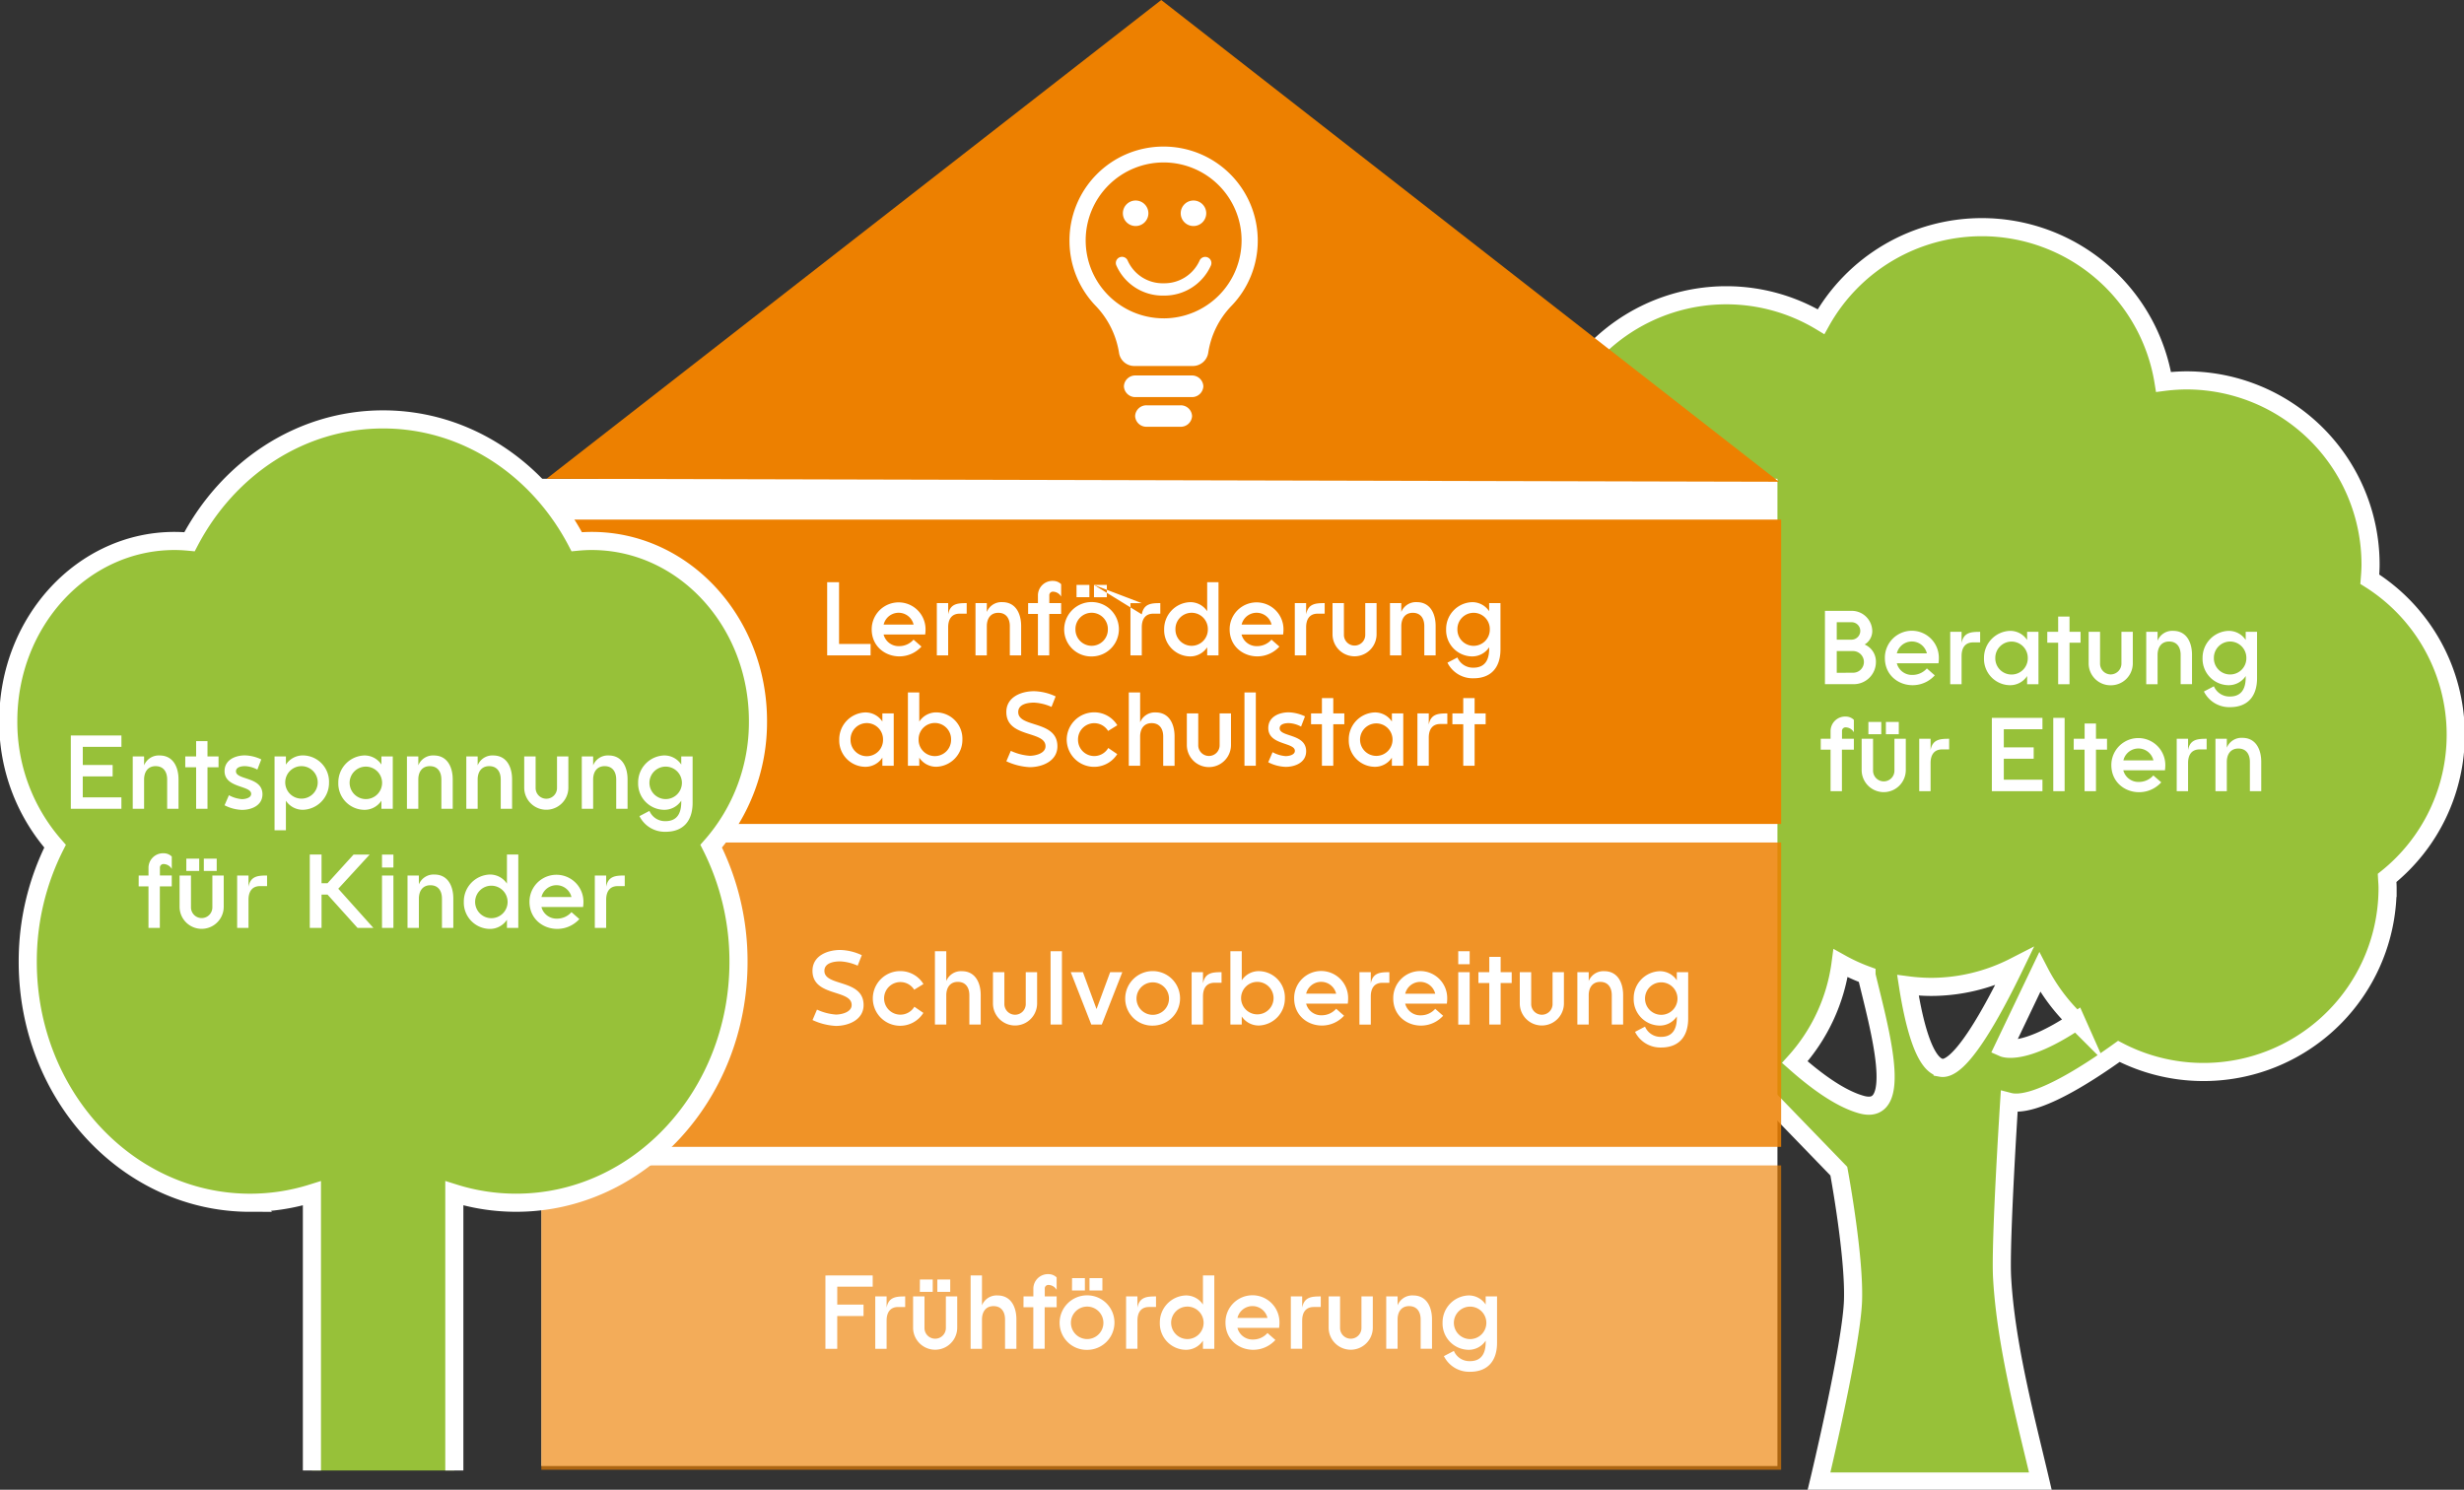 <svg xmlns="http://www.w3.org/2000/svg" xmlns:xlink="http://www.w3.org/1999/xlink" width="408.101" height="246.78" viewBox="0 0 408.101 246.78">
  <rect x="0" y="0" width="408.101" height="246.78" fill="#333333" stroke="none"/>
  <defs>
    <clipPath id="clip-path">
      <rect id="Rechteck_56" data-name="Rechteck 56" width="408.101" height="246.78" fill="#97c139"/>
    </clipPath>
    <clipPath id="clip-path-2">
      <rect id="Rechteck_61" data-name="Rechteck 61" width="408.101" height="246.78" fill="none"/>
    </clipPath>
    <clipPath id="clip-path-3">
      <path id="Pfad_6249" data-name="Pfad 6249" d="M0-19.274H111.529V-35.4H0Z" transform="translate(0 35.402)" fill="none"/>
    </clipPath>
  </defs>
  <g id="Gruppe_138" data-name="Gruppe 138" transform="translate(-36.6 127.478)">
    <g id="Gruppe_133" data-name="Gruppe 133" transform="translate(36.6 -127.478)">
      <g id="Gruppe_132" data-name="Gruppe 132" clip-path="url(#clip-path)">
        <path id="Pfad_114" data-name="Pfad 114" d="M366.239,59.076c7.17,1.99,2.878-12.853.822-21.446a30,30,0,0,1-4.292-1.973,30.316,30.316,0,0,1-7.581,16.381c3.494,3.1,7.517,6.058,11.051,7.038m13.171-6.1c3.1.563,8.379-8.977,12.126-16.732A30.341,30.341,0,0,1,377.7,39.576a30.516,30.516,0,0,1-3.777-.258c.963,6.205,2.662,13.139,5.482,13.654m22.4-7.744a30.623,30.623,0,0,1-6.065-8.088L389.753,49.68s3.261,1.438,12.056-4.454M287.935-24.761a30.5,30.5,0,0,1,27.325-30.325,30.492,30.492,0,0,1,28.584-19.907,30.324,30.324,0,0,1,15.684,4.374,30.49,30.49,0,0,1,26.643-15.654,30.487,30.487,0,0,1,30.087,25.637,31.181,31.181,0,0,1,3.773-.256A30.5,30.5,0,0,1,450.543-30.4c0,.825-.06,1.633-.125,2.441A30.435,30.435,0,0,1,464.65-2.2,30.409,30.409,0,0,1,453.28,21.531c.03.55.084,1.094.084,1.65A30.488,30.488,0,0,1,408.855,50.26c-5.812,4.173-14.133,9.392-18.163,8.351,0,0-1.5,23.207-1.175,29.1.616,11.213,3.983,23.695,6.351,33.8H359.183s5.408-22.519,5.644-30.039S362.475,70.1,362.475,70.1L349.749,56.948a30.581,30.581,0,0,1-47.54-22.089,30.442,30.442,0,0,1-12.25-48.766,30.382,30.382,0,0,1-2.025-10.853" transform="translate(-57.919 123.903)" fill="#97c139"/>
        <path id="Pfad_115" data-name="Pfad 115" d="M366.239,59.076c7.17,1.99,2.878-12.853.822-21.446a30,30,0,0,1-4.292-1.973,30.316,30.316,0,0,1-7.581,16.381C358.682,55.14,362.7,58.1,366.239,59.076Zm13.171-6.1c3.1.563,8.379-8.977,12.126-16.732A30.341,30.341,0,0,1,377.7,39.576a30.516,30.516,0,0,1-3.777-.258C374.891,45.523,376.589,52.456,379.409,52.971Zm22.4-7.744a30.623,30.623,0,0,1-6.065-8.088L389.753,49.68S393.014,51.119,401.808,45.227ZM287.935-24.761a30.5,30.5,0,0,1,27.325-30.325,30.492,30.492,0,0,1,28.584-19.907,30.324,30.324,0,0,1,15.684,4.374,30.49,30.49,0,0,1,26.643-15.654,30.487,30.487,0,0,1,30.087,25.637,31.181,31.181,0,0,1,3.773-.256A30.5,30.5,0,0,1,450.543-30.4c0,.825-.06,1.633-.125,2.441A30.435,30.435,0,0,1,464.65-2.2,30.409,30.409,0,0,1,453.28,21.531c.03.55.084,1.094.084,1.65A30.488,30.488,0,0,1,408.855,50.26c-5.812,4.173-14.133,9.392-18.163,8.351,0,0-1.5,23.207-1.175,29.1.616,11.213,3.983,23.695,6.351,33.8H359.183s5.408-22.519,5.644-30.039S362.475,70.1,362.475,70.1L349.749,56.948a30.581,30.581,0,0,1-47.54-22.089,30.442,30.442,0,0,1-12.25-48.766A30.382,30.382,0,0,1,287.935-24.761Z" transform="translate(-57.919 123.903)" fill="none" stroke="#fff" stroke-miterlimit="10" stroke-width="3"/>
        <path id="Pfad_116" data-name="Pfad 116" d="M431.993-8.858a2.7,2.7,0,0,1,2.695-2.737,2.7,2.7,0,0,1,2.685,2.737,2.678,2.678,0,0,1-2.685,2.72,2.676,2.676,0,0,1-2.695-2.72m5.27,2.982v.356c-.026,1.729-.7,3.033-2.6,3.033a2.8,2.8,0,0,1-2.669-1.694l-1.652.864a4.678,4.678,0,0,0,4.321,2.593c3.015,0,4.481-1.889,4.481-4.8V-13.2h-1.88v1.348a3.342,3.342,0,0,0-2.864-1.509A4.462,4.462,0,0,0,430.12-8.85a4.358,4.358,0,0,0,4.278,4.49,3.36,3.36,0,0,0,2.864-1.517M422.669-13.2h-1.88v8.676h1.88V-9.383c0-1.212.594-2.212,1.907-2.212,1.338,0,1.914.983,1.914,2.212v4.854h1.881V-9.4c0-1.991-.856-3.965-3.127-3.965a2.616,2.616,0,0,0-2.575,1.636Zm-9.527,0h-1.889v5.236a3.619,3.619,0,0,0,3.659,3.617,3.628,3.628,0,0,0,3.652-3.617V-13.2h-1.881v5.236a1.8,1.8,0,0,1-1.771,1.821,1.786,1.786,0,0,1-1.771-1.821Zm-8.739,1.8h1.8v6.879h1.881v-6.879h1.83v-1.8h-1.83v-2.532h-1.881V-13.2h-1.8Zm-8.612,2.551a2.7,2.7,0,0,1,2.695-2.737,2.7,2.7,0,0,1,2.686,2.737,2.679,2.679,0,0,1-2.686,2.72,2.676,2.676,0,0,1-2.695-2.72m5.27,2.982v1.347h1.881V-13.2h-1.881v1.348a3.341,3.341,0,0,0-2.864-1.509A4.462,4.462,0,0,0,393.92-8.85a4.358,4.358,0,0,0,4.278,4.49,3.359,3.359,0,0,0,2.864-1.517M390.206-13.2h-1.881v8.676h1.881V-9.189c0-1.271.525-2.262,1.914-2.262h1.161V-13.2c-1.525,0-2.745.093-3.075,1.864ZM385.77-5.986l-1.313-1.152a3.162,3.162,0,0,1-2.4,1.076,2.571,2.571,0,0,1-2.575-1.931h6.9a5.97,5.97,0,0,0,.059-.864,4.475,4.475,0,0,0-4.474-4.524,4.473,4.473,0,0,0-4.465,4.524c0,4.4,5.405,5.99,8.26,2.872m-6.278-3.652a2.556,2.556,0,0,1,4.973,0ZM374.151-11.1a2.6,2.6,0,0,0,1.262-2.245,3.4,3.4,0,0,0-3.279-3.33h-4.558V-4.529h4.744a3.67,3.67,0,0,0,3.7-3.685,3.074,3.074,0,0,0-1.872-2.889m-4.617-.8v-2.889h2.482a1.434,1.434,0,0,1,1.416,1.44,1.455,1.455,0,0,1-1.4,1.448Zm0,1.889H372.2a1.81,1.81,0,0,1,1.83,1.8,1.779,1.779,0,0,1-1.745,1.787c-.915.009-1.838.009-2.753.009Z" transform="translate(-65.319 117.864)" fill="#fff"/>
        <path id="Pfad_117" data-name="Pfad 117" d="M434.07,1.8h-1.88v8.676h1.88V5.626c0-1.211.594-2.211,1.907-2.211,1.338,0,1.914.983,1.914,2.211v4.855h1.881V5.609c0-1.991-.856-3.965-3.126-3.965a2.617,2.617,0,0,0-2.576,1.635Zm-6.417,0h-1.88v8.676h1.88V5.821c0-1.271.525-2.262,1.915-2.262h1.161V1.8c-1.525,0-2.745.093-3.076,1.864Zm-4.435,7.218L421.9,7.871a3.162,3.162,0,0,1-2.4,1.076,2.572,2.572,0,0,1-2.576-1.931h6.9a5.855,5.855,0,0,0,.059-.865,4.469,4.469,0,1,0-8.938,0c0,4.4,5.405,5.991,8.26,2.872M416.94,5.372a2.556,2.556,0,0,1,4.973,0ZM408.71,3.6h1.8v6.879H412.4V3.6h1.83V1.8H412.4V-.728h-1.881V1.8h-1.8Zm-3.384,6.879h1.881V-1.669h-1.881ZM395.155-1.669v12.15h8.38v-1.9h-6.4V5.109h4.948V3.22h-4.948v-3h6.4V-1.669ZM385.006,1.8h-1.88v8.676h1.88V5.821c0-1.271.526-2.262,1.915-2.262h1.161V1.8c-1.525,0-2.745.093-3.076,1.864Zm-7.4-.753h2.135V-.991h-2.135Zm-2.9,0h2.135V-.991h-2.135Zm.772.753H373.59V7.041a3.656,3.656,0,0,0,7.311,0V1.8h-1.881V7.041a1.771,1.771,0,1,1-3.541,0Zm-8.663,1.8h1.626v6.879h1.881V3.6H372.3V1.8h-1.965V.535a.587.587,0,0,1,.627-.627A1.6,1.6,0,0,1,372.3.721V-1.338a1.9,1.9,0,0,0-1.33-.542A2.411,2.411,0,0,0,368.443.525V1.8h-1.626Z" transform="translate(-65.253 120.58)" fill="#fff"/>
      </g>
    </g>
    <rect id="Rechteck_57" data-name="Rechteck 57" width="204.732" height="163.54" transform="translate(126.257 -48.168)" fill="#fff"/>
    <rect id="Rechteck_58" data-name="Rechteck 58" width="205.347" height="50.415" transform="translate(126.257 65.572)" fill="#ed8000" opacity="0.649"/>
    <path id="Pfad_143" data-name="Pfad 143" d="M0,0H205.347V50.415H0Z" transform="translate(126.257 12.083)" fill="#ed8000" opacity="0.846"/>
    <path id="Pfad_142" data-name="Pfad 142" d="M0,0H205.347V50.415H0Z" transform="translate(126.257 -41.405)" fill="#ed8000"/>
    <g id="Gruppe_135" data-name="Gruppe 135" transform="translate(36.6 -127.478)">
      <g id="Gruppe_134" data-name="Gruppe 134" clip-path="url(#clip-path-2)">
        <path id="Pfad_118" data-name="Pfad 118" d="M290.388,116.059a2.69,2.69,0,1,1,2.694,2.72,2.694,2.694,0,0,1-2.694-2.72m5.269,2.983v.355c-.026,1.729-.694,3.034-2.6,3.034a2.794,2.794,0,0,1-2.668-1.695l-1.652.864a4.675,4.675,0,0,0,4.32,2.593c3.016,0,4.482-1.889,4.482-4.8v-7.684h-1.881v1.347a3.342,3.342,0,0,0-2.863-1.509,4.463,4.463,0,0,0-4.279,4.516,4.358,4.358,0,0,0,4.279,4.49,3.359,3.359,0,0,0,2.863-1.516m-14.592-7.329h-1.881v8.676h1.881v-4.855c0-1.212.593-2.212,1.906-2.212,1.339,0,1.915.984,1.915,2.212v4.855h1.88v-4.872c0-1.991-.856-3.965-3.126-3.965a2.615,2.615,0,0,0-2.575,1.636Zm-9.527,0h-1.889v5.236a3.656,3.656,0,0,0,7.311,0v-5.236h-1.88v5.236a1.771,1.771,0,1,1-3.542,0Zm-6.274,0h-1.88v8.676h1.88v-4.66c0-1.27.526-2.262,1.915-2.262h1.161v-1.753c-1.525,0-2.745.093-3.076,1.864Zm-4.435,7.218-1.313-1.152a3.163,3.163,0,0,1-2.4,1.077,2.571,2.571,0,0,1-2.575-1.932h6.9a5.974,5.974,0,0,0,.059-.864,4.47,4.47,0,1,0-8.939,0c0,4.4,5.405,5.99,8.26,2.872m-6.278-3.652a2.556,2.556,0,0,1,4.973,0Zm-10.984.78a2.69,2.69,0,1,1,2.695,2.72,2.7,2.7,0,0,1-2.695-2.72m5.27,2.983v1.347h1.88v-12.15h-1.88v4.821a3.344,3.344,0,0,0-2.864-1.509,4.462,4.462,0,0,0-4.278,4.516,4.358,4.358,0,0,0,4.278,4.49,3.362,3.362,0,0,0,2.864-1.516m-10.857-7.329H236.1v8.676h1.88v-4.66c0-1.27.526-2.262,1.915-2.262h1.161v-1.753c-1.525,0-2.745.093-3.076,1.864Zm-7.933-.983h2.135v-2.042h-2.135Zm-2.9,0h2.135v-2.042H227.15Zm-.178,5.329a2.69,2.69,0,1,1,2.694,2.72,2.695,2.695,0,0,1-2.694-2.72m2.694,4.508a4.516,4.516,0,1,0,0-9.032,4.55,4.55,0,0,0-4.566,4.532,4.474,4.474,0,0,0,4.566,4.5m-10.551-7.057h1.626v6.879h1.881v-6.879H224.6v-1.8H222.63v-1.271a.587.587,0,0,1,.627-.626,1.606,1.606,0,0,1,1.338.813v-2.058a1.9,1.9,0,0,0-1.33-.542,2.411,2.411,0,0,0-2.525,2.406v1.279h-1.626Zm-6.875-5.27h-1.881v12.15h1.881v-4.855c0-1.212.593-2.212,1.906-2.212,1.339,0,1.915.984,1.915,2.212v4.855h1.881v-4.872c0-1.991-.856-3.965-3.127-3.965a2.616,2.616,0,0,0-2.575,1.636Zm-7.392,2.72h2.135v-2.042h-2.135Zm-2.9,0h2.135v-2.042H201.95Zm.771.754h-1.889v5.236a3.656,3.656,0,0,0,7.311,0v-5.236h-1.881v5.236a1.771,1.771,0,1,1-3.542,0Zm-6.273,0h-1.881v8.676h1.881v-4.66c0-1.27.525-2.262,1.915-2.262h1.161v-1.753c-1.525,0-2.745.093-3.076,1.864ZM186.3,108.239v12.15h1.957v-5.431h4.355v-1.889H188.26V110.1h5.871v-1.864Z" transform="translate(-49.59 103.043)" fill="#fff"/>
        <path id="Pfad_119" data-name="Pfad 119" d="M321.841,56.143a2.69,2.69,0,1,1,2.694,2.72,2.694,2.694,0,0,1-2.694-2.72m5.269,2.983v.356c-.026,1.728-.7,3.033-2.6,3.033a2.794,2.794,0,0,1-2.668-1.695l-1.652.865a4.677,4.677,0,0,0,4.32,2.593c3.016,0,4.482-1.889,4.482-4.8V51.8H327.11v1.347a3.342,3.342,0,0,0-2.864-1.508,4.462,4.462,0,0,0-4.279,4.516,4.358,4.358,0,0,0,4.279,4.49,3.36,3.36,0,0,0,2.864-1.517M312.517,51.8h-1.881v8.676h1.881V55.618c0-1.212.593-2.211,1.906-2.211,1.339,0,1.915.983,1.915,2.211v4.855h1.88V55.6c0-1.992-.856-3.965-3.126-3.965a2.615,2.615,0,0,0-2.575,1.635Zm-9.527,0H301.1v5.236a3.656,3.656,0,0,0,7.311,0V51.8h-1.88v5.236a1.771,1.771,0,1,1-3.541,0Zm-8.739,1.8h1.8v6.879h1.88V53.593h1.83V51.8h-1.83V49.263h-1.88V51.8h-1.8Zm-3.342-3.118H292.8V48.324H290.91Zm0,10H292.8V51.8H290.91Zm-2.5-1.458-1.313-1.152a3.167,3.167,0,0,1-2.4,1.076,2.571,2.571,0,0,1-2.575-1.931h6.9a5.983,5.983,0,0,0,.059-.865,4.47,4.47,0,1,0-8.939,0c0,4.4,5.405,5.99,8.261,2.872m-6.278-3.651a2.556,2.556,0,0,1,4.973,0Zm-5.7-3.567h-1.881v8.676h1.881v-4.66c0-1.27.525-2.262,1.914-2.262h1.161V51.8c-1.525,0-2.745.093-3.075,1.864ZM272,59.015l-1.313-1.152a3.165,3.165,0,0,1-2.4,1.076,2.571,2.571,0,0,1-2.575-1.931h6.9a5.987,5.987,0,0,0,.059-.865,4.47,4.47,0,1,0-8.939,0c0,4.4,5.405,5.99,8.26,2.872m-6.278-3.651a2.556,2.556,0,0,1,4.973,0Zm-5.393.763a2.69,2.69,0,1,1-2.694-2.72,2.694,2.694,0,0,1,2.694,2.72m-5.269-2.974V48.323h-1.881v12.15h1.881V59.134a3.356,3.356,0,0,0,2.864,1.5,4.462,4.462,0,0,0,4.278-4.516,4.358,4.358,0,0,0-4.278-4.49,3.339,3.339,0,0,0-2.864,1.525M248.632,51.8H246.75v8.676h1.881v-4.66c0-1.27.525-2.262,1.914-2.262h1.161V51.8c-1.525,0-2.745.093-3.075,1.864Zm-11.01,4.346a2.69,2.69,0,1,1,2.694,2.72,2.694,2.694,0,0,1-2.694-2.72m2.694,4.508a4.516,4.516,0,1,0,0-9.032,4.55,4.55,0,0,0-4.566,4.533,4.474,4.474,0,0,0,4.566,4.5M233.255,51.8,231,57.913,228.748,51.8h-2.016l3.4,8.676h1.737l3.4-8.676Zm-9.866,8.676h1.881V48.323h-1.881ZM215.735,51.8h-1.889v5.236a3.656,3.656,0,0,0,7.311,0V51.8h-1.88v5.236a1.771,1.771,0,1,1-3.541,0Zm-9.62-3.474h-1.881v12.15h1.881V55.618c0-1.212.593-2.211,1.906-2.211,1.339,0,1.915.983,1.915,2.211v4.855h1.881V55.6c0-1.992-.856-3.965-3.127-3.965a2.615,2.615,0,0,0-2.575,1.635Zm-3.783,5.439a4.468,4.468,0,0,0-3.813-2.143,4.528,4.528,0,1,0,3.8,6.922l-1.491-1.017a2.7,2.7,0,1,1-.026-2.821ZM184.7,58l-.737,1.729a10.4,10.4,0,0,0,3.855.973c2.1,0,4.6-1.008,4.6-3.457,0-4.354-6.49-3.025-6.49-5.667,0-1.339,1.61-1.568,2.635-1.568a8.084,8.084,0,0,1,2.872.712l.687-1.737a8.841,8.841,0,0,0-3.567-.864c-2.126,0-4.6.957-4.6,3.447,0,4.338,6.489,3.042,6.489,5.668,0,1.2-1.686,1.584-2.626,1.584A8.961,8.961,0,0,1,184.7,58" transform="translate(-49.386 109.242)" fill="#fff"/>
        <path id="Pfad_121" data-name="Pfad 121" d="M290.137,3.374h1.8v6.879h1.881V3.374h1.83v-1.8h-1.83V-.956h-1.881V1.578h-1.8Zm-3.91-1.8h-1.88v8.676h1.88V5.594c0-1.271.525-2.262,1.915-2.262H289.3V1.578c-1.525,0-2.745.093-3.076,1.864ZM274.846,5.924a2.69,2.69,0,1,1,5.38,0,2.69,2.69,0,1,1-5.38,0m5.269,2.983v1.347H282V1.578h-1.881V2.925a3.342,3.342,0,0,0-2.864-1.508,4.462,4.462,0,0,0-4.278,4.516,4.358,4.358,0,0,0,4.278,4.49,3.36,3.36,0,0,0,2.864-1.517m-13.39-5.532h1.8v6.879h1.88V3.374h1.83v-1.8h-1.83V-.956h-1.88V1.578h-1.8Zm-1.656.39.652-1.695a6.7,6.7,0,0,0-2.7-.669c-1.609,0-3.38.746-3.38,2.6,0,2.864,4.405,2.339,4.405,3.779,0,.687-1.008.873-1.525.873A5.286,5.286,0,0,1,260.358,8l-.72,1.669a6.76,6.76,0,0,0,2.889.763c1.594,0,3.389-.737,3.389-2.584,0-2.956-4.388-2.33-4.388-3.8,0-.737.949-.864,1.5-.864a4.672,4.672,0,0,1,2.042.576M255.7,10.253h1.881V-1.9H255.7Zm-7.655-8.676h-1.889V6.813a3.656,3.656,0,0,0,7.312,0V1.578h-1.881V6.813a1.771,1.771,0,1,1-3.541,0ZM238.421-1.9h-1.88v12.15h1.88V5.4c0-1.211.594-2.211,1.907-2.211,1.339,0,1.914.983,1.914,2.211v4.855h1.881V5.382c0-1.992-.856-3.965-3.126-3.965a2.618,2.618,0,0,0-2.576,1.635Zm-3.782,5.439A4.469,4.469,0,0,0,230.826,1.4a4.551,4.551,0,0,0-4.567,4.533,4.539,4.539,0,0,0,8.371,2.389l-1.49-1.016a2.686,2.686,0,0,1-5.007-1.382,2.688,2.688,0,0,1,4.982-1.44ZM217,7.779l-.737,1.729a10.4,10.4,0,0,0,3.855.974c2.1,0,4.6-1.008,4.6-3.457,0-4.354-6.489-3.025-6.489-5.668,0-1.339,1.609-1.567,2.635-1.567A8.082,8.082,0,0,1,223.74.5l.686-1.737a8.837,8.837,0,0,0-3.566-.864c-2.127,0-4.6.957-4.6,3.448,0,4.338,6.489,3.041,6.489,5.668,0,1.2-1.686,1.584-2.626,1.584A8.947,8.947,0,0,1,217,7.779M207.11,5.907a2.691,2.691,0,1,1-5.381,0,2.691,2.691,0,1,1,5.381,0m-5.27-2.974V-1.9h-1.881v12.15h1.881V8.915a3.357,3.357,0,0,0,2.864,1.5A4.462,4.462,0,0,0,208.982,5.9a4.358,4.358,0,0,0-4.278-4.49,3.338,3.338,0,0,0-2.864,1.524M190.457,5.924a2.691,2.691,0,1,1,5.381,0,2.691,2.691,0,1,1-5.381,0m5.27,2.983v1.347h1.881V1.578h-1.881V2.925a3.342,3.342,0,0,0-2.864-1.508,4.462,4.462,0,0,0-4.278,4.516,4.358,4.358,0,0,0,4.278,4.49,3.36,3.36,0,0,0,2.864-1.517" transform="translate(-49.585 116.599)" fill="#fff"/>
        <g id="Gruppe_184" data-name="Gruppe 184" transform="translate(137 131.631)">
          <g id="Gruppe_183" data-name="Gruppe 183" transform="translate(0 -35.402)" clip-path="url(#clip-path-3)">
            <g id="Gruppe_182" data-name="Gruppe 182" transform="translate(0 0)">
              <path id="Pfad_6248" data-name="Pfad 6248" d="M0-.253V11.869H7.193V9.984H1.969V-.253ZM9.353,6.772a2.55,2.55,0,0,1,4.962,0Zm6.264,3.643-1.31-1.149a3.157,3.157,0,0,1-2.392,1.073,2.565,2.565,0,0,1-2.57-1.927h6.889a5.9,5.9,0,0,0,.059-.862,4.459,4.459,0,1,0-8.918,0c0,4.387,5.393,5.976,8.242,2.865m4.424-7.2H18.164v8.656h1.876V7.219c0-1.268.524-2.257,1.91-2.257h1.158V3.213c-1.522,0-2.738.093-3.068,1.86Zm6.4,0H24.567v8.656h1.876V7.025c0-1.209.592-2.206,1.9-2.206,1.335,0,1.91.98,1.91,2.206v4.843h1.876V7.008c0-1.986-.854-3.956-3.119-3.956a2.61,2.61,0,0,0-2.57,1.631Zm6.842,1.792h1.623v6.863h1.877V5.005h1.969V3.213H36.793V1.945a.586.586,0,0,1,.625-.625,1.6,1.6,0,0,1,1.336.811V.077a1.9,1.9,0,0,0-1.327-.541,2.406,2.406,0,0,0-2.519,2.4V3.213H33.285Zm10.528,7.041a4.505,4.505,0,1,0,0-9.011,4.54,4.54,0,0,0-4.556,4.522,4.464,4.464,0,0,0,4.556,4.488m-2.688-4.5a2.684,2.684,0,1,1,5.367,0,2.684,2.684,0,1,1-5.367,0M41.3,2.232h2.13V.2H41.3ZM41.3.2m2.891,2.037h2.13V.2h-2.13Zm0-2.037,7.915,3.018H50.232v8.656h1.876V7.219c0-1.268.524-2.257,1.91-2.257h1.158V3.213c-1.522,0-2.738.093-3.068,1.86ZM62.94,10.525v1.344h1.876V-.253H62.94v4.81a3.335,3.335,0,0,0-2.857-1.5,4.452,4.452,0,0,0-4.269,4.506,4.348,4.348,0,0,0,4.269,4.48,3.353,3.353,0,0,0,2.857-1.513M57.683,7.549a2.684,2.684,0,1,1,5.367,0,2.684,2.684,0,1,1-5.367,0m10.959-.778a2.55,2.55,0,0,1,4.962,0ZM74.9,10.415l-1.31-1.149A3.157,3.157,0,0,1,71.2,10.339a2.566,2.566,0,0,1-2.57-1.927h6.889a5.9,5.9,0,0,0,.059-.862,4.459,4.459,0,1,0-8.918,0c0,4.387,5.393,5.976,8.242,2.865m4.424-7.2H77.453v8.656h1.876V7.219c0-1.268.524-2.257,1.91-2.257H82.4V3.213c-1.521,0-2.738.093-3.068,1.86Zm6.259,0H83.7V8.437a3.648,3.648,0,0,0,7.295,0V3.213H89.121V8.437a1.767,1.767,0,1,1-3.533,0Zm9.5,0H93.216v8.656h1.876V7.025c0-1.209.592-2.206,1.9-2.206,1.336,0,1.91.98,1.91,2.206v4.843h1.877V7.008c0-1.986-.854-3.956-3.119-3.956a2.61,2.61,0,0,0-2.57,1.631Zm14.56,7.312v.355c-.026,1.724-.693,3.026-2.6,3.026a2.787,2.787,0,0,1-2.662-1.691l-1.649.862a4.666,4.666,0,0,0,4.311,2.586c3.009,0,4.472-1.885,4.472-4.784V3.213h-1.876V4.557a3.335,3.335,0,0,0-2.857-1.5,4.452,4.452,0,0,0-4.269,4.506,4.348,4.348,0,0,0,4.269,4.48,3.353,3.353,0,0,0,2.857-1.513m-5.258-2.975a2.684,2.684,0,1,1,5.367,0,2.684,2.684,0,1,1-5.367,0" transform="translate(0 0.464)" fill="#fff"/>
            </g>
          </g>
        </g>
      </g>
    </g>
    <path id="Pfad_122" data-name="Pfad 122" d="M237.531-127.478,135.718-48.169l204.119.493Z" transform="translate(-8.6 0)" fill="#ed8000"/>
    <g id="Gruppe_137" data-name="Gruppe 137" transform="translate(36.6 -127.478)">
      <g id="Gruppe_136" data-name="Gruppe 136" clip-path="url(#clip-path-2)">
        <path id="Pfad_123" data-name="Pfad 123" d="M111.978,122.712V76.792a34.209,34.209,0,0,0,10.235,1.564c20.34,0,36.831-17.863,36.831-39.9a42.334,42.334,0,0,0-4.522-19.165A31.057,31.057,0,0,0,162.27-1.437c0-16.474-12.328-29.829-27.536-29.829-.837,0-1.664.047-2.482.127-6.325-12.1-18.315-20.264-32.067-20.264S74.444-43.238,68.118-31.139c-.818-.079-1.645-.127-2.482-.127C50.429-31.266,38.1-17.911,38.1-1.437a31.061,31.061,0,0,0,7.748,20.732A42.345,42.345,0,0,0,41.326,38.46c0,22.034,16.49,39.9,36.831,39.9a34.209,34.209,0,0,0,10.235-1.564v45.919" transform="translate(-36.73 120.877)" fill="#97c139"/>
        <path id="Pfad_124" data-name="Pfad 124" d="M111.978,122.712V76.792a34.209,34.209,0,0,0,10.235,1.564c20.34,0,36.831-17.863,36.831-39.9a42.334,42.334,0,0,0-4.522-19.165A31.057,31.057,0,0,0,162.27-1.437c0-16.474-12.328-29.829-27.536-29.829-.837,0-1.664.047-2.482.127-6.325-12.1-18.315-20.264-32.067-20.264S74.444-43.238,68.118-31.139c-.818-.079-1.645-.127-2.482-.127C50.429-31.266,38.1-17.911,38.1-1.437a31.061,31.061,0,0,0,7.748,20.732A42.345,42.345,0,0,0,41.326,38.46c0,22.034,16.49,39.9,36.831,39.9a34.209,34.209,0,0,0,10.235-1.564v45.919" transform="translate(-36.73 120.877)" fill="none" stroke="#fff" stroke-miterlimit="10" stroke-width="3"/>
        <path id="Pfad_125" data-name="Pfad 125" d="M145.278,13.748a2.69,2.69,0,1,1,2.694,2.72,2.695,2.695,0,0,1-2.694-2.72m5.269,2.983v.355c-.026,1.729-.694,3.034-2.6,3.034a2.794,2.794,0,0,1-2.668-1.695l-1.652.864a4.675,4.675,0,0,0,4.32,2.593c3.016,0,4.482-1.889,4.482-4.8V9.4h-1.881v1.347a3.342,3.342,0,0,0-2.863-1.509,4.463,4.463,0,0,0-4.279,4.516,4.358,4.358,0,0,0,4.279,4.49,3.359,3.359,0,0,0,2.863-1.516M135.955,9.4h-1.881v8.676h1.881V13.223c0-1.212.593-2.212,1.906-2.212,1.339,0,1.915.984,1.915,2.212v4.855h1.88V13.206c0-1.991-.856-3.965-3.126-3.965a2.615,2.615,0,0,0-2.575,1.636Zm-9.527,0h-1.889v5.236a3.656,3.656,0,0,0,7.311,0V9.4h-1.88v5.236a1.771,1.771,0,1,1-3.542,0Zm-9.6,0h-1.88v8.676h1.88V13.223c0-1.212.594-2.212,1.907-2.212,1.339,0,1.915.984,1.915,2.212v4.855h1.88V13.206c0-1.991-.856-3.965-3.126-3.965a2.617,2.617,0,0,0-2.576,1.636Zm-9.831,0h-1.881v8.676h1.881V13.223c0-1.212.593-2.212,1.906-2.212,1.339,0,1.915.984,1.915,2.212v4.855h1.88V13.206c0-1.991-.856-3.965-3.126-3.965a2.615,2.615,0,0,0-2.575,1.636ZM95.62,13.748a2.69,2.69,0,1,1,2.695,2.72,2.7,2.7,0,0,1-2.695-2.72m5.27,2.983v1.347h1.88V9.4h-1.88v1.347A3.343,3.343,0,0,0,98.026,9.24a4.462,4.462,0,0,0-4.278,4.516,4.358,4.358,0,0,0,4.278,4.49,3.36,3.36,0,0,0,2.864-1.516m-10.551-3a2.691,2.691,0,1,1-2.695-2.72,2.695,2.695,0,0,1,2.695,2.72m-5.27-2.973V9.4H83.187V21.627h1.881V16.739a3.356,3.356,0,0,0,2.864,1.5,4.462,4.462,0,0,0,4.278-4.516,4.358,4.358,0,0,0-4.278-4.49,3.339,3.339,0,0,0-2.864,1.525m-4.731.83.653-1.694a6.689,6.689,0,0,0-2.7-.669c-1.61,0-3.381.745-3.381,2.6,0,2.864,4.406,2.339,4.406,3.779,0,.686-1.008.872-1.525.872a5.29,5.29,0,0,1-2.161-.652l-.721,1.669a6.764,6.764,0,0,0,2.889.763c1.593,0,3.389-.738,3.389-2.584,0-2.957-4.389-2.33-4.389-3.8,0-.737.949-.865,1.5-.865a4.685,4.685,0,0,1,2.042.576M68.4,11.2h1.8v6.879h1.881V11.2h1.83V9.4h-1.83V6.869H70.2V9.4H68.4ZM61.58,9.4H59.7v8.676h1.88V13.223c0-1.212.594-2.212,1.907-2.212,1.338,0,1.914.984,1.914,2.212v4.855h1.881V13.206c0-1.991-.856-3.965-3.126-3.965a2.617,2.617,0,0,0-2.576,1.636ZM49.444,5.928v12.15h8.379v-1.9h-6.4V12.706h4.948V10.817H51.427v-3h6.4V5.928Z" transform="translate(-37.715 115.903)" fill="#fff"/>
        <path id="Pfad_126" data-name="Pfad 126" d="M139.181,24.411H137.3v8.676h1.88V28.427c0-1.271.525-2.262,1.915-2.262h1.161V24.411c-1.525,0-2.745.093-3.076,1.864Zm-4.435,7.218-1.313-1.152a3.162,3.162,0,0,1-2.4,1.076,2.572,2.572,0,0,1-2.576-1.931h6.9a5.855,5.855,0,0,0,.059-.865,4.469,4.469,0,1,0-8.938,0c0,4.4,5.405,5.991,8.26,2.872m-6.278-3.651a2.556,2.556,0,0,1,4.973,0Zm-10.984.779a2.69,2.69,0,1,1,2.694,2.721,2.694,2.694,0,0,1-2.694-2.721m5.27,2.983v1.347h1.88V20.937h-1.88v4.821a3.344,3.344,0,0,0-2.864-1.508,4.462,4.462,0,0,0-4.278,4.516,4.358,4.358,0,0,0,4.278,4.49,3.362,3.362,0,0,0,2.864-1.517m-14.593-7.329H106.28v8.676h1.881V28.232c0-1.211.593-2.211,1.906-2.211,1.339,0,1.915.983,1.915,2.211v4.855h1.881V28.215c0-1.991-.856-3.965-3.127-3.965a2.617,2.617,0,0,0-2.575,1.635Zm-6.1-1.321h1.889V20.938h-1.889Zm0,10h1.889V24.411h-1.889ZM90.091,20.937v12.15h1.948V27.572h.992L98,33.087h2.626L94.81,26.6l5.2-5.66H97.343l-4.312,4.745h-.992V20.937Zm-10.15,3.474h-1.88v8.676h1.88V28.427c0-1.271.526-2.262,1.915-2.262h1.161V24.411c-1.525,0-2.745.093-3.076,1.864Zm-7.4-.753h2.135V21.615H72.542Zm-2.9,0h2.135V21.615H69.644Zm.772.753H68.526v5.236a3.656,3.656,0,0,0,7.311,0V24.411H73.956v5.236a1.771,1.771,0,1,1-3.541,0Zm-8.663,1.8h1.626v6.879h1.881V26.207h1.973v-1.8H65.269v-1.27a.587.587,0,0,1,.627-.627,1.6,1.6,0,0,1,1.338.814V21.268a1.9,1.9,0,0,0-1.33-.542,2.411,2.411,0,0,0-2.525,2.405v1.279H61.753Z" transform="translate(-38.783 120.619)" fill="#fff"/>
        <path id="Pfad_127" data-name="Pfad 127" d="M261.747-85.3A15.512,15.512,0,0,1,257.37-74.48a14.3,14.3,0,0,0-3.828,7.762,2.579,2.579,0,0,1-2.552,2.175h-9.677a2.553,2.553,0,0,1-2.54-2.162,14.453,14.453,0,0,0-3.855-7.788,15.526,15.526,0,0,1-4.351-10.641,15.548,15.548,0,0,1,15.486-15.758A15.579,15.579,0,0,1,261.747-85.3" transform="translate(-53.431 125.171)" fill="#fff"/>
        <path id="Pfad_128" data-name="Pfad 128" d="M253.592-57.58a1.879,1.879,0,0,1-1.956,1.79h-9.245a1.879,1.879,0,0,1-1.956-1.79,1.879,1.879,0,0,1,1.956-1.79h9.245a1.879,1.879,0,0,1,1.956,1.79" transform="translate(-54.287 121.569)" fill="#fff"/>
        <path id="Pfad_129" data-name="Pfad 129" d="M251.9-52.182a1.864,1.864,0,0,1-1.941,1.775h-5.549a1.863,1.863,0,0,1-1.941-1.775,1.863,1.863,0,0,1,1.941-1.775h5.549a1.864,1.864,0,0,1,1.941,1.775" transform="translate(-54.464 121.099)" fill="#fff"/>
        <path id="Pfad_130" data-name="Pfad 130" d="M246.411-72.186A12.911,12.911,0,0,0,259.322-85.1a12.911,12.911,0,0,0-12.911-12.911A12.911,12.911,0,0,0,233.5-85.1a12.911,12.911,0,0,0,12.911,12.911" transform="translate(-53.685 124.921)" fill="#ed8000"/>
        <path id="Pfad_131" data-name="Pfad 131" d="M254.718-80.342a8.436,8.436,0,0,1-7.812,4.983,8.376,8.376,0,0,1-7.857-5.009A1.021,1.021,0,0,1,239.6-81.7a1.023,1.023,0,0,1,.392-.078,1.021,1.021,0,0,1,.944.63,6.341,6.341,0,0,0,5.97,3.749,6.392,6.392,0,0,0,5.935-3.752,1.02,1.02,0,0,1,1.343-.532,1.022,1.022,0,0,1,.533,1.343m-5-8.653a2.114,2.114,0,0,1,2.113-2.112,2.114,2.114,0,0,1,2.113,2.112,2.113,2.113,0,0,1-2.113,2.113,2.114,2.114,0,0,1-2.113-2.113m-9.579,0a2.113,2.113,0,0,1,2.112-2.112,2.113,2.113,0,0,1,2.112,2.112,2.113,2.113,0,0,1-2.112,2.113,2.113,2.113,0,0,1-2.112-2.113" transform="translate(-54.16 124.322)" fill="#fff"/>
      </g>
    </g>
  </g>
</svg>

